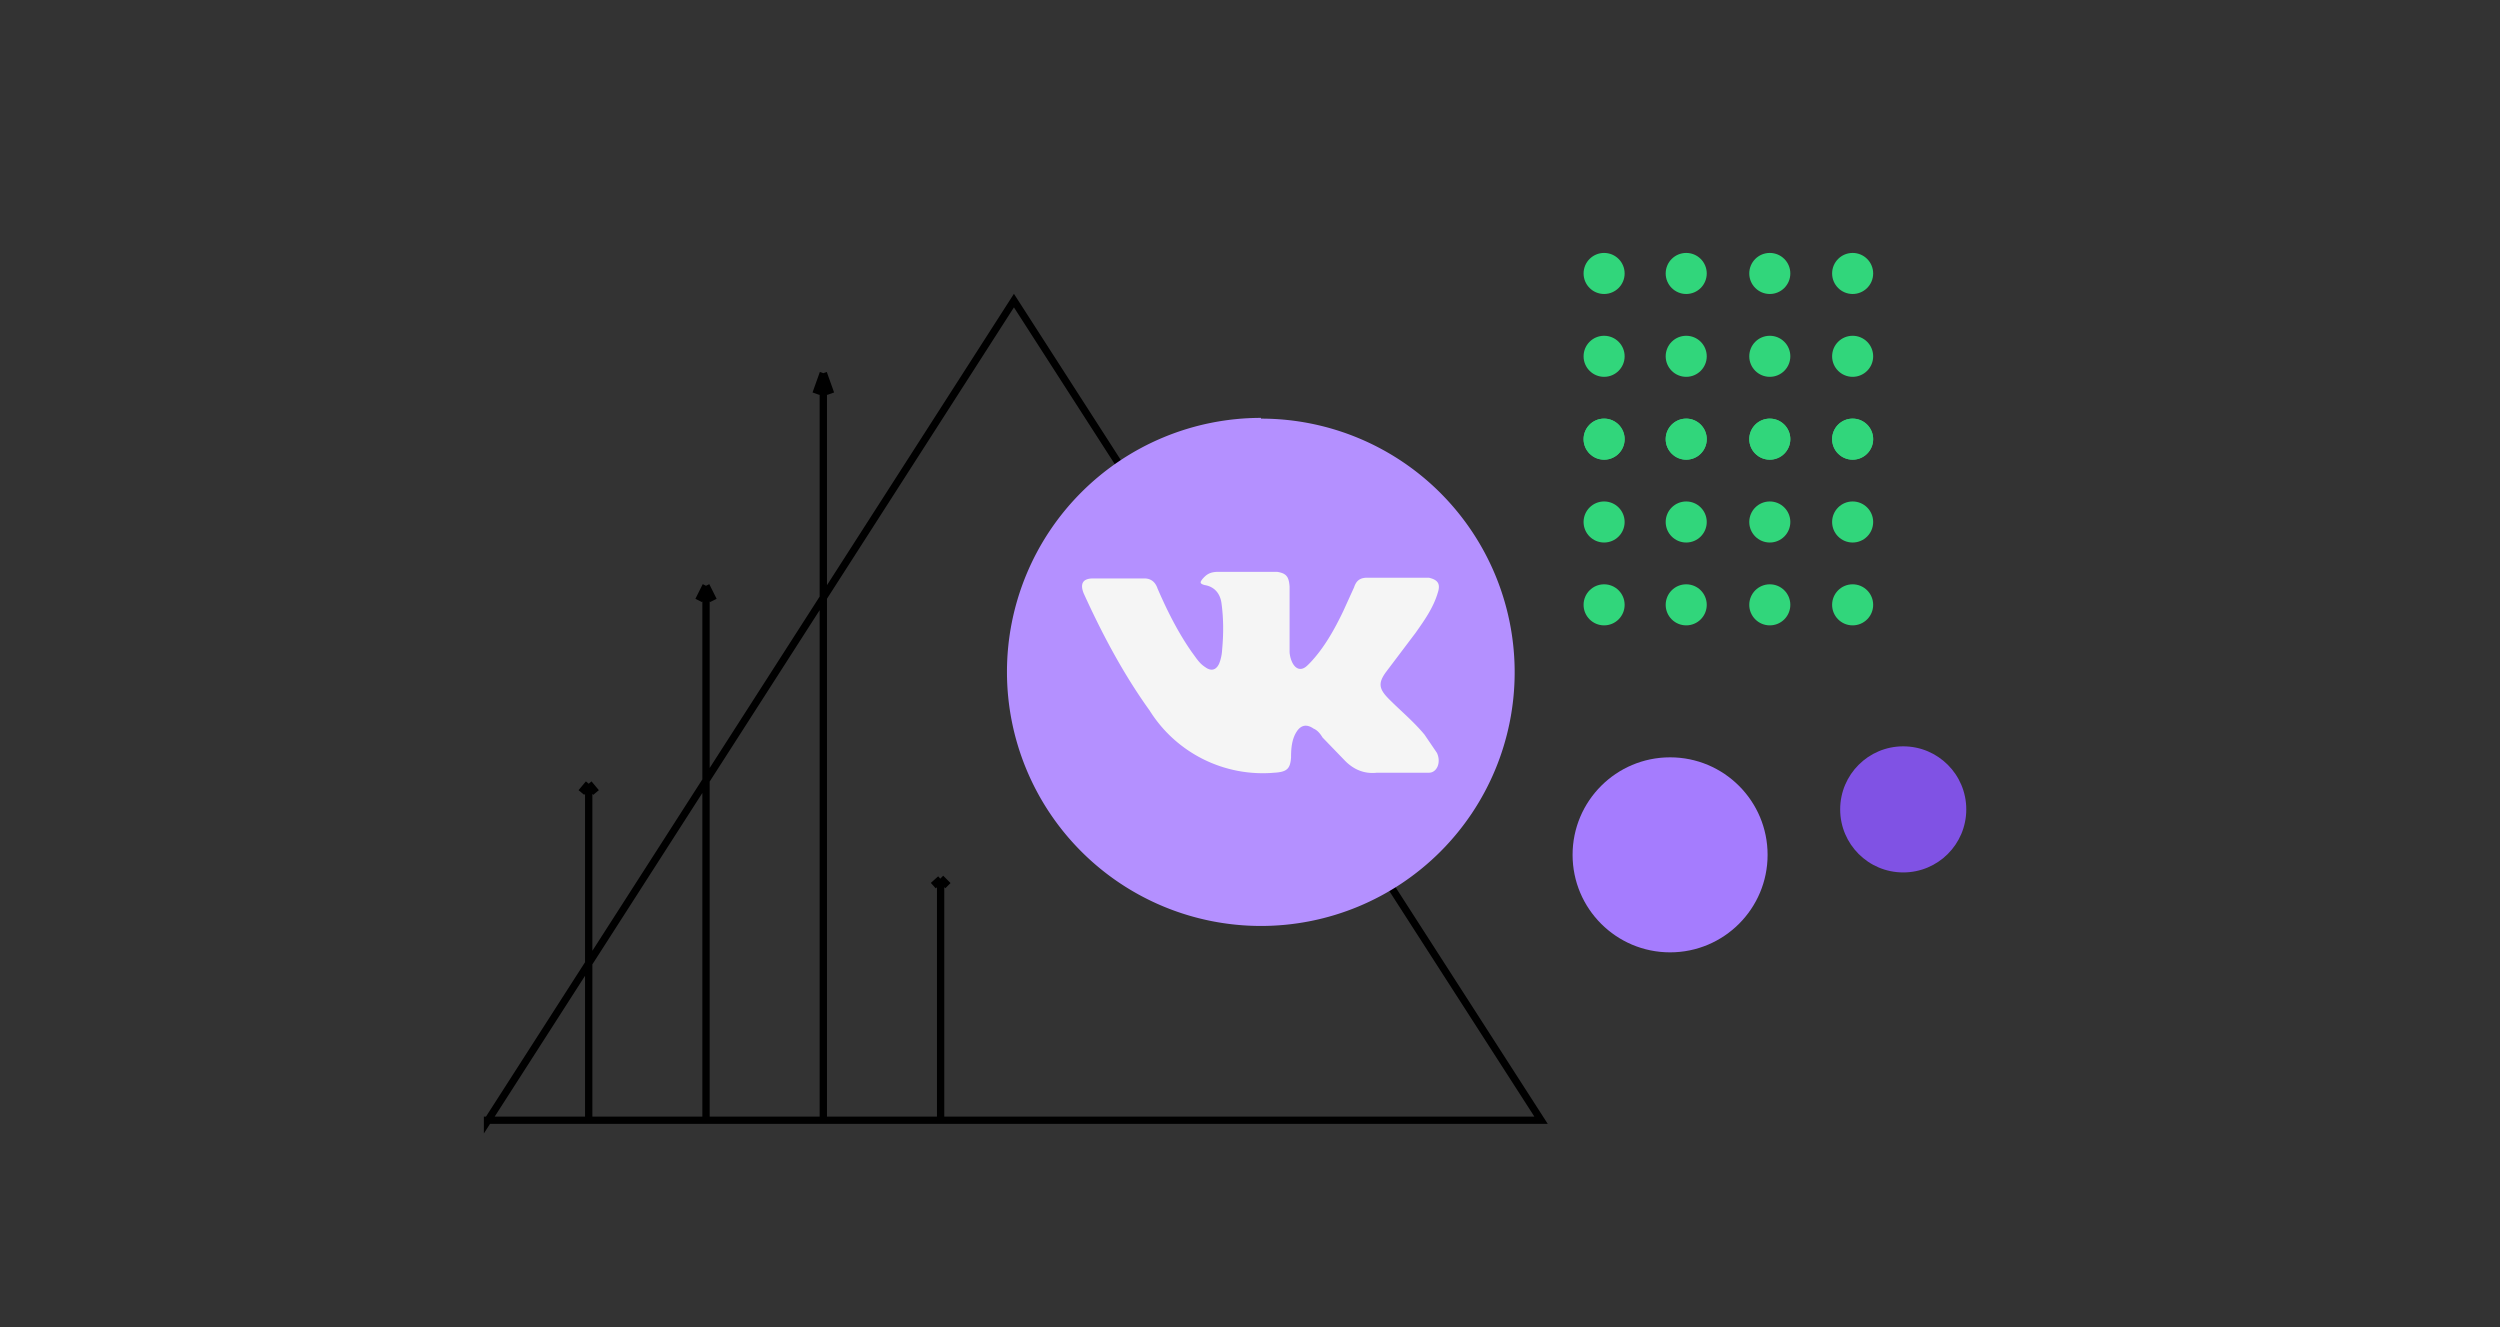 <svg width="341" height="181" fill="none" xmlns="http://www.w3.org/2000/svg"><rect width="100%" height="100%" fill="#333333" stroke="none"/><g clip-path="url(#clip0)"><path d="M66.5 152.9L138.3 41l71.9 111.8H66.5zM96.3 152.9v-73m0 0l-1 2m1-2l1 2M112.3 152.9v-102m0 0l-1 2.8m1-2.8l1 2.8M80.3 152.9v-46m0 0l-1 1.2m1-1.2l1 1.2M128.3 152.9v-33m0 0l-1 .9m1-1l1 1" stroke="#000"/><circle r="30.2" transform="matrix(1 0 0 -1 172.7 93)" fill="#F5F5F5"/><path d="M172 57a34.6 34.6 0 100 69.3 34.6 34.6 0 000-69.2zm17.5 38.4c1.6 1.6 3.3 3 4.8 4.8l1.7 2.5c.6 1.3 0 2.7-1.1 2.7h-7.1c-1.8.2-3.3-.5-4.5-1.8l-2.9-3c-.3-.5-.7-1-1.2-1.2-1-.7-1.8-.5-2.4.5-.6 1-.7 2.2-.7 3.4-.1 1.6-.6 2-2.3 2.1a18.2 18.2 0 01-17-8.5c-3.6-5-6.5-10.5-9-16-.5-1.3-.1-2 1.3-2h7c.9 0 1.5.5 1.8 1.4 1.3 3 2.8 6 4.7 8.7.6.8 1 1.5 1.8 2 .8.6 1.5.4 1.9-.5a6 6 0 00.4-1.9c.2-2.1.2-4.3-.1-6.4-.2-1.3-1-2.2-2.3-2.4-.7-.2-.6-.4-.3-.8.6-.7 1.1-1 2.2-1h8c1.3.2 1.6.7 1.7 2v8.9c0 .5.3 2 1.2 2.3.7.2 1.2-.4 1.6-.8 1.9-2 3.3-4.5 4.5-7l1.5-3.3c.3-.9.8-1.3 1.8-1.3h8.4c1.3.3 1.6.9 1.2 2.1-.6 2-1.8 3.7-3 5.4l-4 5.3c-1.2 1.6-1 2.4.4 3.8z" fill="#B490FF"/><circle r="13.3" transform="matrix(1 0 0 -1 227.8 116.6)" fill="#A57CFE"/><circle r="8.6" transform="matrix(1 0 0 -1 259.6 110.4)" fill="#8052E4"/><circle r="2.8" transform="matrix(1 0 0 -1 218.8 82.5)" fill="#31D67B"/><circle r="2.8" transform="matrix(1 0 0 -1 230 82.5)" fill="#31D67B"/><circle r="2.8" transform="matrix(1 0 0 -1 241.4 82.5)" fill="#31D67B"/><circle r="2.8" transform="matrix(1 0 0 -1 252.7 82.5)" fill="#31D67B"/><circle r="2.8" transform="matrix(1 0 0 -1 218.8 71.2)" fill="#31D67B"/><circle r="2.8" transform="matrix(1 0 0 -1 230 71.2)" fill="#31D67B"/><circle r="2.8" transform="matrix(1 0 0 -1 241.4 71.2)" fill="#31D67B"/><circle r="2.8" transform="matrix(1 0 0 -1 252.7 71.2)" fill="#31D67B"/><circle r="2.8" transform="matrix(1 0 0 -1 252.7 59.9)" fill="#31D67B"/><circle r="2.8" transform="matrix(1 0 0 -1 241.4 59.9)" fill="#31D67B"/><circle r="2.8" transform="matrix(1 0 0 -1 230 59.9)" fill="#31D67B"/><circle r="2.8" transform="matrix(1 0 0 -1 218.8 59.9)" fill="#31D67B"/><circle r="2.8" transform="matrix(1 0 0 -1 218.8 59.9)" fill="#31D67B"/><circle r="2.8" transform="matrix(1 0 0 -1 230 59.9)" fill="#31D67B"/><circle r="2.8" transform="matrix(1 0 0 -1 241.4 59.9)" fill="#31D67B"/><circle r="2.8" transform="matrix(1 0 0 -1 252.7 59.9)" fill="#31D67B"/><circle r="2.8" transform="matrix(1 0 0 -1 218.8 48.6)" fill="#31D67B"/><circle r="2.8" transform="matrix(1 0 0 -1 230 48.6)" fill="#31D67B"/><circle r="2.8" transform="matrix(1 0 0 -1 241.4 48.6)" fill="#31D67B"/><circle r="2.8" transform="matrix(1 0 0 -1 252.7 48.6)" fill="#31D67B"/><circle r="2.8" transform="matrix(1 0 0 -1 252.7 37.3)" fill="#31D67B"/><circle r="2.8" transform="matrix(1 0 0 -1 241.4 37.3)" fill="#31D67B"/><circle r="2.8" transform="matrix(1 0 0 -1 230 37.3)" fill="#31D67B"/><circle r="2.8" transform="matrix(1 0 0 -1 218.8 37.3)" fill="#31D67B"/></g><defs><clipPath id="clip0"><path fill="#fff" transform="translate(0 .5)" d="M0 0h341v180H0z"/></clipPath></defs></svg>